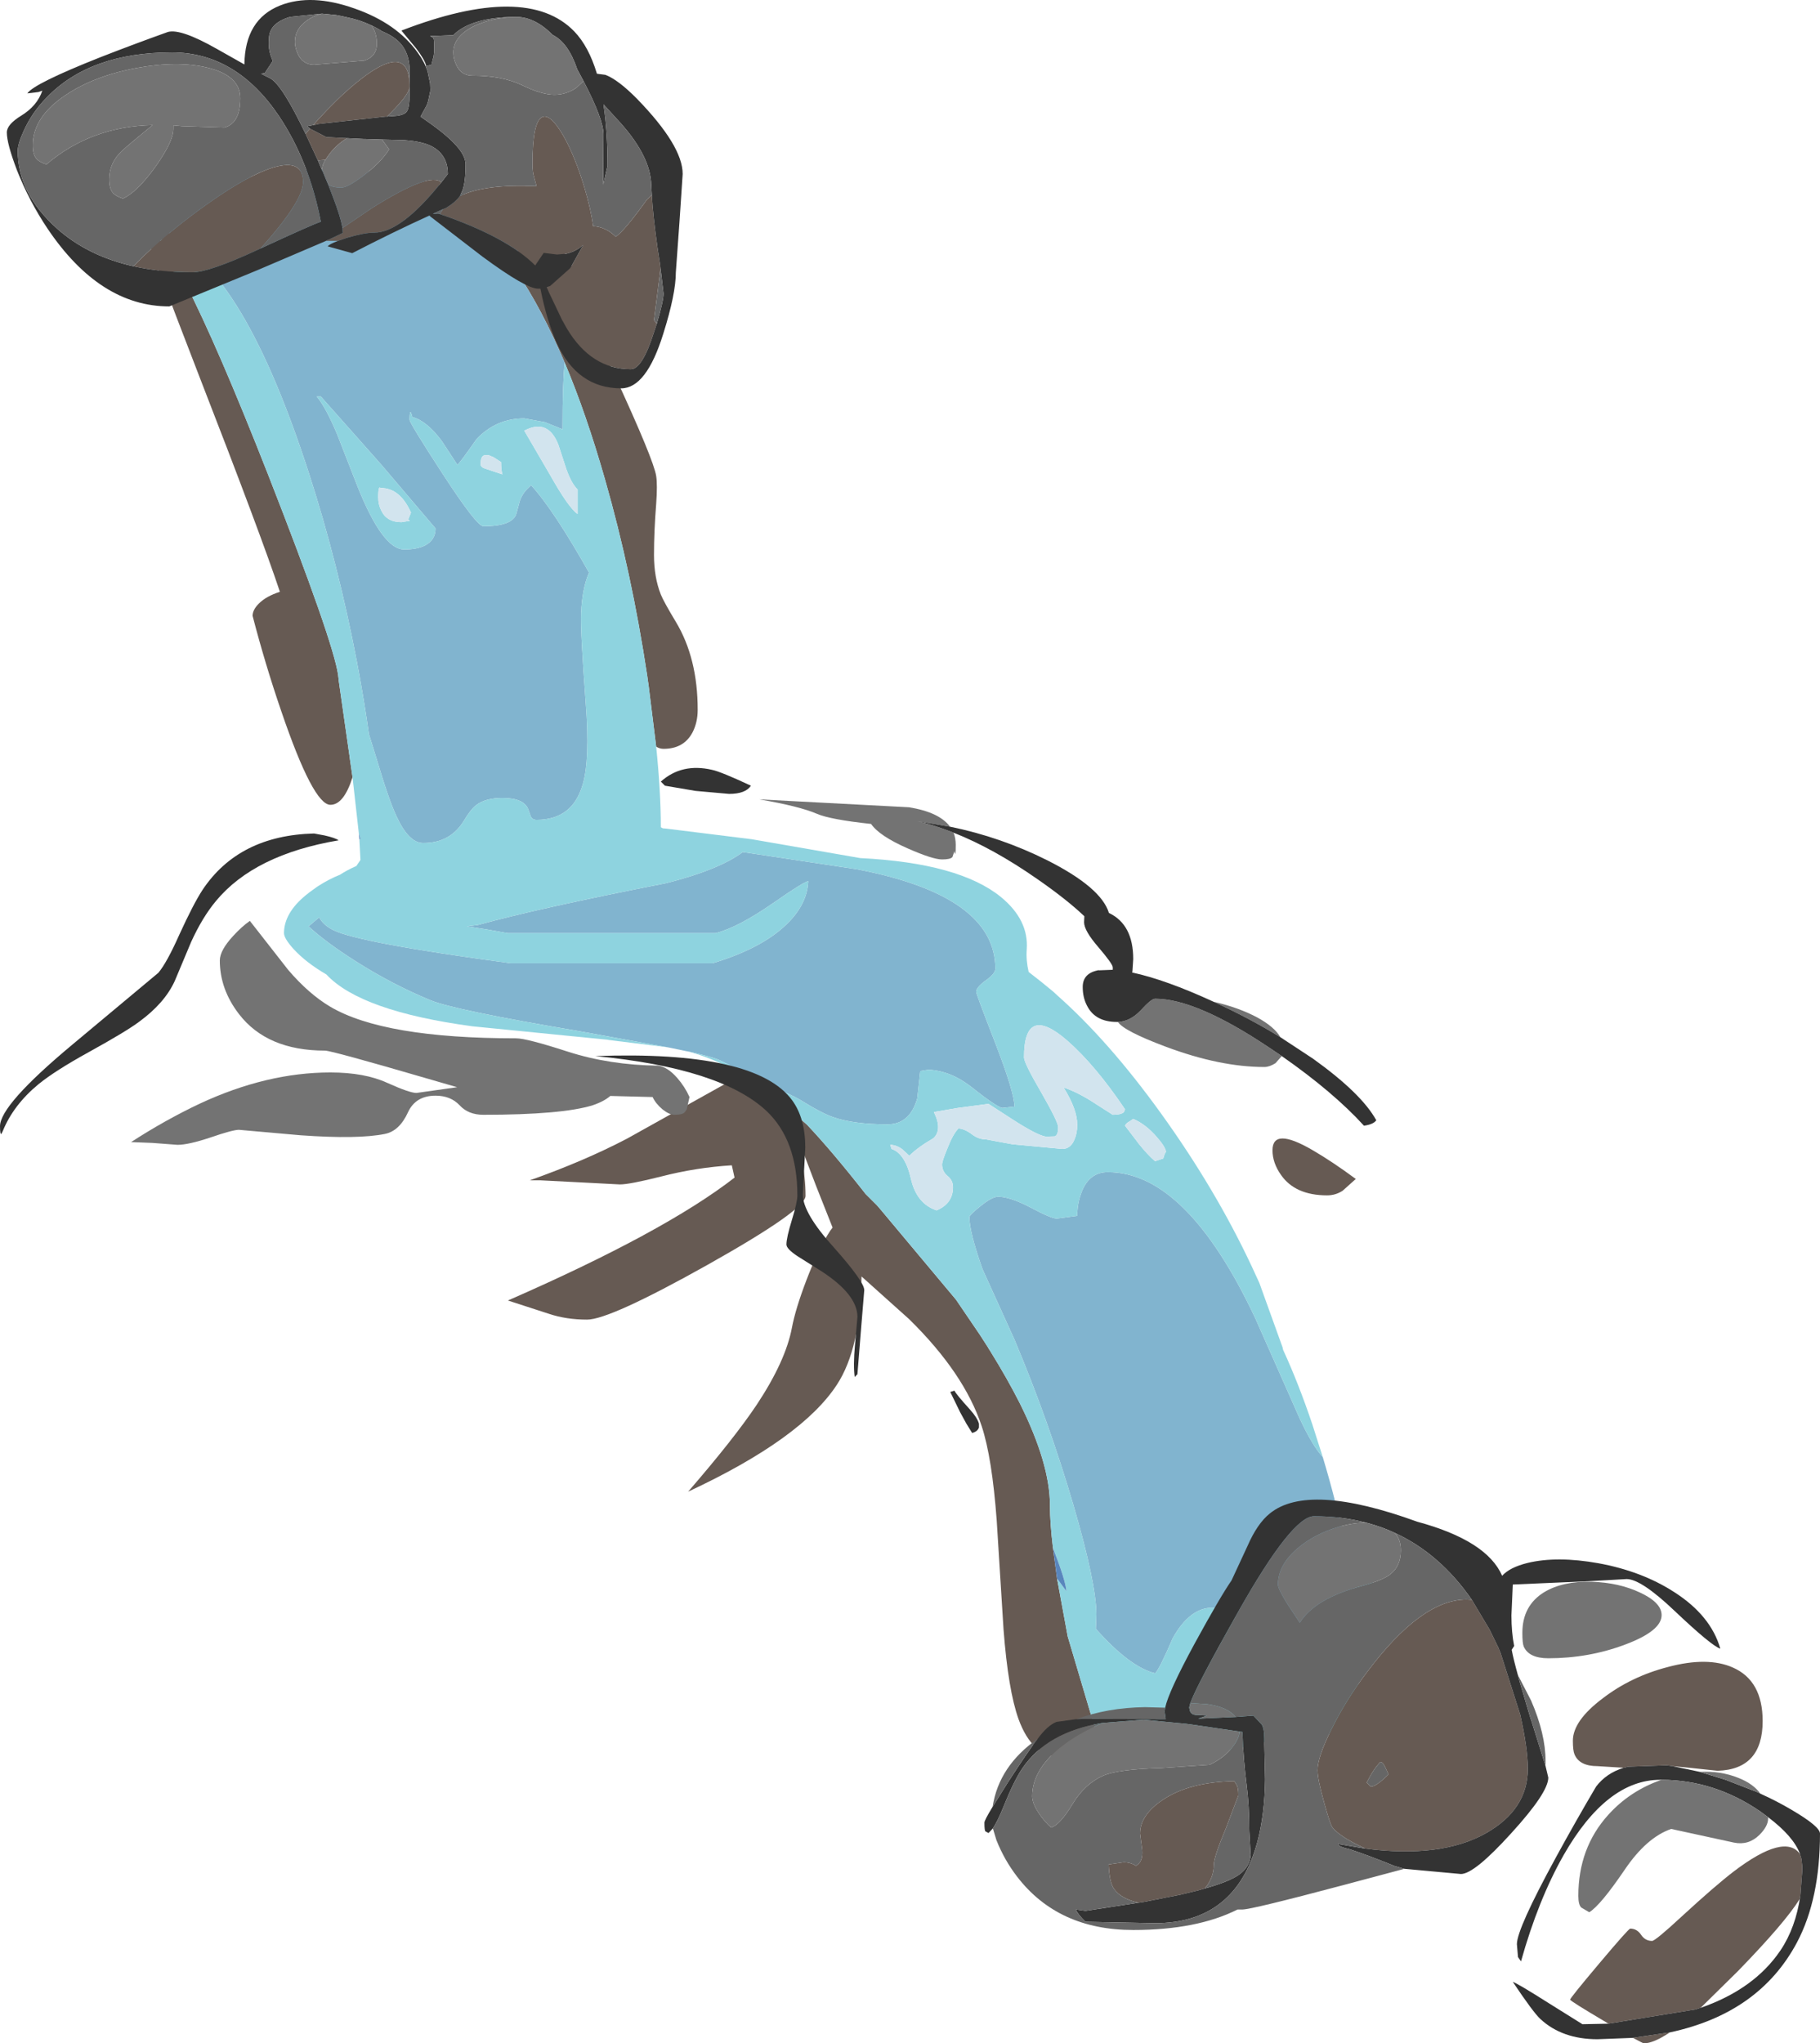 <?xml version="1.0" encoding="UTF-8" standalone="no"?>
<svg xmlns:ffdec="https://www.free-decompiler.com/flash" xmlns:xlink="http://www.w3.org/1999/xlink" ffdec:objectType="frame" height="374.1px" width="333.25px" xmlns="http://www.w3.org/2000/svg">
  <g transform="matrix(1.0, 0.0, 0.0, 1.0, 63.5, 122.85)">
    <use ffdec:characterId="466" height="290.9" transform="matrix(1.0, 0.0, 0.0, 1.0, -36.75, -91.9)" width="225.5" xlink:href="#shape0"/>
    <use ffdec:characterId="467" height="121.75" transform="matrix(1.0, 0.0, 0.0, 1.0, -63.5, 17.75)" width="252.0" xlink:href="#shape1"/>
    <use ffdec:characterId="469" height="374.1" id="am_Foreground" transform="matrix(1.0, 0.0, 0.0, 1.0, -62.25, -122.85)" width="332.0" xlink:href="#sprite0"/>
  </g>
  <defs>
    <g id="shape0" transform="matrix(1.0, 0.0, 0.0, 1.0, 36.75, 91.9)">
      <path d="M30.2 -80.15 L29.95 -80.6 32.0 -84.5 Q38.6 -80.85 42.85 -70.45 46.7 -58.65 49.0 -54.25 56.2 -38.65 56.65 -35.7 56.9 -34.1 56.65 -30.6 56.25 -25.6 56.25 -21.25 56.25 -17.15 57.5 -14.0 58.05 -12.65 60.25 -9.0 64.25 -2.35 64.25 7.1 64.25 9.4 63.3 11.25 61.7 14.25 58.0 14.25 57.3 14.25 56.65 13.85 L55.25 2.55 55.15 1.9 55.0 0.8 Q52.15 -18.05 47.3 -35.0 43.85 -47.1 39.9 -56.45 35.7 -66.35 31.05 -73.2 31.5 -74.15 31.5 -75.35 L31.5 -75.55 31.4 -76.75 31.35 -77.15 30.2 -80.15 M136.9 193.25 L137.25 193.95 Q134.15 198.75 130.5 198.75 125.5 198.75 123.0 191.9 121.1 186.6 120.25 175.45 L119.0 155.5 Q118.15 144.0 116.25 138.25 113.05 128.55 102.95 118.65 L94.25 110.85 Q94.1 124.0 89.75 130.65 83.3 140.55 62.5 150.25 70.9 140.55 75.05 134.35 80.35 126.35 81.5 120.25 82.15 116.8 84.15 111.55 86.35 105.8 88.5 102.5 L88.95 101.9 85.9 94.2 Q82.15 84.55 81.0 80.25 L81.2 80.4 84.25 83.05 Q88.8 87.85 95.0 95.75 L95.45 96.2 95.9 96.65 96.3 97.05 96.7 97.45 97.1 97.85 97.45 98.25 111.55 115.1 115.9 121.5 117.35 123.75 117.55 124.1 117.75 124.4 Q120.95 129.55 123.25 134.1 128.75 145.15 128.75 152.75 128.75 155.95 129.3 160.55 L130.05 166.15 132.0 176.75 136.9 193.25 M79.65 79.05 L81.2 82.35 Q84.0 89.5 84.0 96.1 84.0 98.65 66.0 108.75 48.15 118.75 44.0 118.75 40.2 118.75 37.05 117.7 L29.5 115.25 Q58.2 102.7 71.0 92.75 L70.5 90.5 Q63.95 90.9 57.55 92.55 51.8 94.0 50.0 94.0 L44.25 93.7 35.5 93.25 33.5 93.25 Q43.4 89.75 51.25 85.65 L69.0 75.75 Q71.55 74.35 73.8 74.55 L74.4 74.95 75.4 75.55 75.6 75.7 75.55 75.7 76.45 76.3 79.65 79.05 M1.05 19.45 Q-0.55 24.5 -3.0 24.5 -6.15 24.5 -12.0 7.35 -14.95 -1.25 -17.25 -10.1 -17.25 -11.2 -16.1 -12.35 -14.75 -13.7 -12.25 -14.5 -15.65 -24.75 -27.05 -54.05 -36.75 -79.05 -36.75 -80.5 -36.75 -90.45 -33.8 -91.55 -31.2 -92.55 -27.05 -86.8 -32.05 -83.75 -32.65 -79.2 L-32.7 -78.8 -34.25 -79.0 -32.7 -76.65 Q-32.35 -72.45 -29.55 -71.0 -23.65 -59.5 -14.35 -35.8 -2.55 -5.65 -1.6 0.65 L-1.5 1.5 -1.5 1.6 0.5 15.6 0.6 16.35 1.05 19.45 M179.5 96.0 Q173.65 96.0 171.05 92.25 169.5 90.05 169.5 87.75 169.5 83.45 176.8 87.7 180.5 89.85 184.75 93.0 L182.35 95.15 Q181.05 96.0 179.5 96.0" fill="#665a53" fill-rule="evenodd" stroke="none"/>
      <path d="M178.7 143.9 Q181.25 152.35 182.85 160.25 183.8 160.65 184.6 161.3 L184.5 163.4 184.5 171.3 Q184.2 180.6 179.0 186.25 L169.75 178.25 Q161.75 171.5 158.5 171.5 154.35 171.5 151.25 177.05 148.7 182.95 148.0 183.5 143.35 182.35 137.15 175.35 L137.25 172.75 Q137.25 167.1 133.0 152.55 128.5 137.25 122.25 122.4 L116.4 109.5 Q114.0 102.7 114.0 100.0 114.0 99.6 116.0 98.0 118.15 96.25 119.25 96.25 121.45 96.25 125.25 98.25 129.0 100.25 130.0 100.25 L133.75 99.75 Q133.75 97.45 134.55 95.4 135.95 91.75 139.35 91.75 153.75 91.75 166.35 118.5 L174.5 136.9 Q176.85 141.9 178.7 143.9 M62.65 69.7 L59.05 68.95 58.8 68.9 42.6 65.95 Q19.5 62.05 15.25 60.25 8.25 57.35 1.65 53.15 -3.8 49.7 -7.0 46.75 L-5.05 45.1 Q-4.35 46.5 -2.45 47.45 2.35 49.8 30.0 53.5 L67.0 53.5 Q75.95 50.8 80.5 46.4 84.3 42.75 84.5 38.5 83.95 38.4 78.05 42.5 71.55 47.0 67.5 48.0 L29.5 48.0 25.55 47.3 22.0 46.75 24.0 46.5 Q35.25 43.4 58.45 38.85 68.15 36.4 72.5 33.15 L74.5 33.45 93.4 36.3 Q118.75 41.15 118.75 54.5 118.75 55.4 117.0 56.65 115.25 57.9 115.25 58.75 115.25 59.15 118.75 68.15 122.25 77.2 122.25 79.75 L120.0 80.0 Q118.75 79.65 114.35 76.15 110.6 73.2 106.5 73.0 L105.0 73.25 104.45 78.25 Q103.1 83.0 99.0 83.0 92.9 83.0 89.1 81.7 87.05 81.0 83.65 78.9 80.4 76.85 76.0 75.8 72.35 73.2 68.25 71.25 67.0 70.65 62.3 69.6 L62.65 69.7 M-27.05 -86.8 Q-25.2 -87.95 -22.7 -88.9 -13.65 -92.35 -0.6 -91.8 12.45 -91.3 21.45 -87.15 27.9 -84.2 30.2 -80.15 L31.35 -77.15 31.4 -76.75 31.5 -75.55 31.5 -75.35 Q31.5 -74.15 31.05 -73.2 35.7 -66.35 39.9 -56.45 39.5 -52.9 39.5 -44.25 L36.3 -45.55 32.5 -46.25 Q27.35 -46.25 23.75 -42.45 20.9 -38.35 20.25 -37.75 L17.4 -42.1 Q14.65 -45.8 12.0 -46.5 11.5 -48.5 11.5 -46.0 11.5 -45.4 17.55 -36.1 23.8 -26.5 25.0 -26.5 30.35 -26.5 31.05 -28.8 L31.7 -31.2 Q32.25 -32.75 33.75 -34.0 37.9 -29.5 44.65 -17.5 L44.35 -18.0 Q43.1 -15.15 42.9 -10.6 42.75 -7.45 43.75 5.85 44.55 16.2 43.2 20.75 41.35 27.25 34.75 27.25 34.0 27.25 33.7 26.65 L33.2 25.25 Q32.35 23.25 28.5 23.25 25.4 23.25 23.7 24.55 22.7 25.3 21.45 27.4 18.95 31.5 14.0 31.5 11.35 31.5 9.1 26.6 7.7 23.65 5.4 15.9 L4.05 11.55 Q3.25 5.7 1.85 -1.7 -1.6 -19.7 -6.9 -36.1 -19.0 -73.55 -32.65 -79.2 -32.05 -83.75 -27.05 -86.8 M16.25 -26.1 L6.3 -37.8 -4.75 -50.25 -5.5 -50.25 Q-3.85 -48.3 -1.75 -43.3 L1.9 -33.95 Q6.55 -22.25 10.5 -22.25 12.8 -22.25 14.25 -22.95 16.25 -23.95 16.25 -26.1" fill="#81b4cf" fill-rule="evenodd" stroke="none"/>
      <path d="M56.65 13.85 Q57.5 22.15 57.5 28.6 L57.85 28.8 58.45 28.85 74.15 30.8 94.0 34.25 Q112.15 35.15 119.8 41.4 124.9 45.6 124.5 51.0 124.35 52.95 124.85 55.1 L127.15 56.9 129.35 58.7 130.05 59.35 Q139.5 67.7 149.05 80.95 159.0 94.75 165.65 108.9 L167.1 112.05 171.35 123.85 171.4 124.1 171.45 124.3 Q174.3 130.5 176.8 137.95 L178.7 143.9 Q176.85 141.9 174.5 136.9 L166.35 118.5 Q153.75 91.75 139.35 91.75 135.95 91.75 134.55 95.4 133.75 97.45 133.75 99.75 L130.0 100.25 Q129.0 100.25 125.25 98.25 121.45 96.25 119.25 96.25 118.15 96.25 116.0 98.0 114.0 99.6 114.0 100.0 114.0 102.7 116.4 109.5 L122.25 122.4 Q128.5 137.25 133.0 152.55 137.25 167.1 137.25 172.75 L137.15 175.35 Q143.35 182.35 148.0 183.5 148.7 182.95 151.25 177.05 154.35 171.5 158.5 171.5 161.75 171.5 169.75 178.25 L179.0 186.25 Q184.2 180.6 184.5 171.3 L184.5 163.4 184.6 161.3 Q186.4 162.8 187.5 165.65 188.65 168.65 188.75 171.85 188.75 179.35 185.25 184.8 L185.0 190.8 Q184.2 196.0 181.0 196.0 179.95 196.0 178.75 191.35 167.35 199.0 143.0 199.0 139.65 199.0 136.9 193.25 L132.0 176.75 130.05 166.15 131.75 168.45 Q131.65 166.6 129.3 160.55 128.75 155.95 128.75 152.75 128.75 145.15 123.25 134.1 120.95 129.55 117.75 124.4 L117.55 124.1 117.35 123.75 115.9 121.5 111.55 115.1 97.45 98.25 97.1 97.85 96.7 97.45 96.3 97.05 95.9 96.65 95.45 96.2 95.0 95.75 Q88.8 87.85 84.25 83.05 L81.2 80.4 79.65 79.05 76.45 76.3 75.55 75.7 75.6 75.7 75.4 75.55 74.4 74.95 73.8 74.55 Q69.4 71.95 64.5 70.25 L62.65 69.7 62.3 69.6 Q67.0 70.65 68.25 71.25 72.35 73.2 76.0 75.8 80.4 76.85 83.65 78.9 87.05 81.0 89.1 81.7 92.9 83.0 99.0 83.0 103.1 83.0 104.45 78.25 L105.0 73.25 106.5 73.0 Q110.6 73.2 114.35 76.15 118.75 79.65 120.0 80.0 L122.25 79.75 Q122.25 77.2 118.75 68.15 115.25 59.15 115.25 58.75 115.25 57.9 117.0 56.65 118.75 55.4 118.75 54.5 118.75 41.15 93.4 36.3 L74.5 33.45 72.5 33.15 Q68.15 36.4 58.45 38.85 35.25 43.4 24.0 46.5 L22.0 46.75 25.55 47.3 29.5 48.0 67.5 48.0 Q71.55 47.0 78.05 42.5 83.95 38.4 84.5 38.5 84.3 42.75 80.5 46.4 75.95 50.8 67.0 53.5 L30.0 53.5 Q2.35 49.8 -2.45 47.45 -4.35 46.5 -5.05 45.1 L-7.0 46.75 Q-3.8 49.7 1.65 53.15 8.25 57.35 15.25 60.25 19.5 62.05 42.6 65.95 L58.8 68.9 48.35 67.6 47.95 67.55 47.7 67.5 46.65 67.4 23.0 65.05 Q2.6 62.3 -3.7 55.6 L-3.75 55.55 Q-7.45 53.4 -9.75 50.9 -11.5 48.95 -11.5 48.0 -11.5 44.3 -7.45 41.0 L-6.75 40.45 -5.5 39.55 -5.2 39.35 Q-3.25 38.1 -1.25 37.3 0.05 36.45 1.75 35.7 L2.5 34.6 2.3 30.8 2.5 30.75 2.2 29.7 1.05 19.45 0.6 16.35 0.5 15.6 -1.5 1.6 -1.5 1.5 -1.6 0.65 Q-2.55 -5.65 -14.35 -35.8 -23.65 -59.5 -29.55 -71.0 -32.35 -72.45 -32.7 -76.65 L-34.25 -79.0 -32.7 -78.8 -32.65 -79.2 Q-19.0 -73.55 -6.9 -36.1 -1.6 -19.7 1.85 -1.7 3.25 5.7 4.05 11.55 L5.4 15.9 Q7.7 23.65 9.1 26.6 11.35 31.5 14.0 31.5 18.95 31.5 21.45 27.4 22.7 25.3 23.7 24.55 25.4 23.25 28.5 23.25 32.35 23.25 33.2 25.25 L33.7 26.65 Q34.0 27.25 34.75 27.25 41.35 27.25 43.2 20.75 44.55 16.2 43.75 5.85 42.75 -7.45 42.9 -10.6 43.1 -15.15 44.35 -18.0 L44.65 -17.5 Q37.9 -29.5 33.75 -34.0 32.25 -32.75 31.7 -31.2 L31.05 -28.8 Q30.35 -26.5 25.0 -26.5 23.8 -26.5 17.55 -36.1 11.5 -45.4 11.5 -46.0 11.5 -48.5 12.0 -46.5 14.65 -45.8 17.4 -42.1 L20.25 -37.75 Q20.9 -38.35 23.75 -42.45 27.35 -46.25 32.5 -46.25 L36.3 -45.55 39.5 -44.25 Q39.5 -52.9 39.9 -56.45 43.85 -47.1 47.3 -35.0 52.15 -18.05 55.0 0.8 L55.15 1.9 55.25 2.55 56.65 13.85 M38.75 -41.4 Q36.85 -46.3 32.5 -44.0 L37.25 -35.85 Q40.6 -29.9 42.25 -28.75 L42.25 -33.25 Q41.15 -34.3 40.2 -36.95 L38.75 -41.4 M6.3 -29.4 Q7.3 -27.25 10.0 -27.25 L11.55 -27.5 11.25 -27.75 11.75 -29.0 Q9.75 -33.5 6.25 -33.5 L6.0 -33.6 Q5.75 -33.4 5.75 -31.85 5.75 -30.5 6.3 -29.4 M26.85 -39.15 L26.0 -39.5 25.25 -39.5 Q24.5 -39.4 24.5 -37.85 24.5 -37.35 25.2 -37.1 L28.5 -36.0 Q28.25 -36.75 28.25 -38.25 L26.85 -39.15 M16.25 -26.1 Q16.25 -23.95 14.25 -22.95 12.8 -22.25 10.5 -22.25 6.55 -22.25 1.9 -33.95 L-1.75 -43.3 Q-3.85 -48.3 -5.5 -50.25 L-4.75 -50.25 6.3 -37.8 16.25 -26.1 M167.5 182.5 L163.55 180.0 Q161.65 178.75 159.5 178.75 159.85 180.8 158.25 184.0 157.05 186.45 155.5 188.25 L157.0 188.5 160.5 183.5 161.75 184.7 Q162.9 185.5 164.5 185.5 165.5 185.5 166.1 184.75 L167.5 182.5 M148.25 85.25 Q146.3 83.0 144.0 82.0 L143.35 82.45 Q142.65 82.8 142.5 83.25 L145.05 86.6 Q146.65 88.6 148.0 89.75 L149.5 89.25 149.75 88.45 150.0 88.0 Q149.85 87.05 148.25 85.25 M99.5 86.75 L99.75 87.5 Q102.25 88.35 103.3 93.0 104.35 97.55 108.0 98.75 111.0 97.5 111.0 94.5 111.0 93.25 110.0 92.45 109.0 91.6 109.0 90.35 109.0 89.75 109.95 87.45 111.0 84.75 112.0 83.75 113.2 83.85 114.5 84.85 115.7 85.75 117.0 85.75 L121.9 86.65 131.0 87.5 Q132.55 87.5 133.25 85.75 133.75 84.6 133.75 83.1 133.75 80.25 131.25 76.25 133.95 77.15 137.2 79.3 L140.25 81.25 Q141.8 81.25 142.3 80.75 L142.5 80.25 Q137.05 72.15 131.9 67.65 124.0 60.8 124.0 70.75 124.0 71.75 127.15 77.15 130.25 82.55 130.25 83.5 130.25 85.05 129.6 85.2 L128.0 85.25 Q126.4 85.0 121.9 82.1 L117.5 79.25 111.85 80.0 107.5 80.75 Q109.1 84.0 107.4 85.55 104.55 87.2 103.0 88.75 L101.7 87.55 Q100.6 86.75 99.5 86.75" fill="#8ed3df" fill-rule="evenodd" stroke="none"/>
      <path d="M38.75 -41.4 L40.2 -36.95 Q41.15 -34.3 42.25 -33.25 L42.25 -28.75 Q40.6 -29.9 37.25 -35.85 L32.5 -44.0 Q36.85 -46.3 38.75 -41.4 M26.85 -39.15 L28.25 -38.25 Q28.25 -36.75 28.5 -36.0 L25.2 -37.1 Q24.5 -37.35 24.5 -37.85 24.5 -39.4 25.25 -39.5 L26.0 -39.5 26.85 -39.15 M6.3 -29.4 Q5.75 -30.5 5.75 -31.85 5.75 -33.4 6.0 -33.6 L6.25 -33.5 Q9.75 -33.5 11.75 -29.0 L11.25 -27.75 11.55 -27.5 10.0 -27.25 Q7.3 -27.25 6.3 -29.4 M167.5 182.5 L166.1 184.75 Q165.5 185.5 164.5 185.5 162.9 185.5 161.75 184.7 L160.5 183.5 157.0 188.5 155.5 188.25 Q157.05 186.45 158.25 184.0 159.85 180.8 159.5 178.75 161.65 178.75 163.55 180.0 L167.5 182.5 M99.5 86.75 Q100.6 86.75 101.7 87.55 L103.0 88.75 Q104.55 87.2 107.4 85.55 109.1 84.0 107.5 80.75 L111.85 80.0 117.5 79.25 121.9 82.1 Q126.4 85.0 128.0 85.25 L129.6 85.2 Q130.25 85.05 130.25 83.5 130.25 82.55 127.15 77.15 124.0 71.75 124.0 70.75 124.0 60.8 131.9 67.65 137.05 72.15 142.5 80.25 L142.3 80.75 Q141.8 81.25 140.25 81.25 L137.2 79.3 Q133.95 77.15 131.25 76.25 133.75 80.25 133.75 83.1 133.75 84.6 133.25 85.75 132.55 87.5 131.0 87.5 L121.9 86.65 117.0 85.75 Q115.7 85.75 114.5 84.85 113.2 83.85 112.0 83.75 111.0 84.75 109.95 87.45 109.0 89.75 109.0 90.35 109.0 91.6 110.0 92.45 111.0 93.25 111.0 94.5 111.0 97.5 108.0 98.75 104.35 97.55 103.3 93.0 102.25 88.35 99.75 87.5 L99.5 86.75 M148.25 85.25 Q149.85 87.05 150.0 88.0 L149.75 88.45 149.5 89.25 148.0 89.75 Q146.65 88.6 145.05 86.6 L142.5 83.25 Q142.65 82.8 143.35 82.45 L144.0 82.0 Q146.3 83.0 148.25 85.25" fill="#d2e4ee" fill-rule="evenodd" stroke="none"/>
      <path d="M2.3 30.8 L2.2 29.7 2.5 30.75 2.3 30.8 M130.05 166.15 L129.3 160.55 Q131.65 166.6 131.75 168.45 L130.05 166.15" fill="#5986bd" fill-rule="evenodd" stroke="none"/>
    </g>
    <g id="shape1" transform="matrix(1.0, 0.0, 0.0, 1.0, 63.5, -17.75)">
      <path d="M158.7 60.55 Q163.3 61.6 166.75 63.45 169.85 65.15 170.95 67.05 165.25 63.55 158.8 60.6 L158.7 60.55 M171.2 70.5 L170.05 71.8 Q168.95 72.5 168.0 72.5 159.9 72.5 150.0 68.8 142.25 65.9 141.2 64.25 143.45 64.15 145.35 62.15 147.3 60.0 148.0 60.0 155.55 60.0 168.9 68.95 L171.2 70.5 M111.1 29.6 Q111.5 30.6 111.5 31.85 111.5 34.35 111.25 33.0 L110.9 34.05 Q110.55 34.5 109.0 34.5 107.3 34.5 102.75 32.5 97.5 30.2 96.0 28.0 88.55 27.2 86.1 26.15 82.85 24.75 75.5 23.5 L102.95 24.95 Q108.5 25.85 110.45 28.5 L104.5 27.5 Q107.7 28.25 111.1 29.6 M20.65 79.5 Q19.0 77.75 16.25 77.75 12.6 77.75 11.2 80.8 9.65 84.2 7.0 84.75 2.1 85.75 -8.45 85.0 L-19.75 84.0 Q-20.9 84.0 -24.95 85.4 -29.0 86.75 -31.0 86.75 L-35.6 86.4 -39.5 86.25 Q-33.25 82.2 -26.9 79.2 -14.65 73.5 -3.0 73.5 3.25 73.5 7.4 75.4 11.5 77.25 12.75 77.25 L20.2 76.2 14.85 74.65 Q-2.8 69.5 -4.0 69.5 -14.6 69.5 -19.75 62.8 -23.25 58.25 -23.25 53.0 -23.25 51.15 -20.8 48.5 -19.25 46.8 -17.75 45.75 L-10.75 54.7 Q-7.0 59.1 -3.05 61.45 6.75 67.25 31.0 67.25 32.95 67.25 40.5 69.7 48.15 72.15 57.0 72.25 58.75 72.5 60.5 74.5 61.9 76.1 62.75 78.0 L62.25 80.25 61.9 80.75 Q61.5 81.25 60.0 81.25 59.05 81.25 57.8 80.25 56.55 79.2 56.0 78.0 L48.25 77.8 Q47.1 78.8 45.05 79.5 39.4 81.25 25.0 81.25 22.25 81.25 20.65 79.5" fill="#737373" fill-rule="evenodd" stroke="none"/>
      <path d="M170.95 67.05 L176.95 71.0 Q185.8 77.35 188.5 82.25 188.0 83.0 186.25 83.25 180.65 77.1 171.2 70.5 L168.9 68.95 Q155.55 60.0 148.0 60.0 147.3 60.0 145.35 62.15 143.45 64.15 141.2 64.25 L141.0 64.25 Q137.05 64.25 135.55 61.3 134.75 59.8 134.75 57.85 134.75 55.35 137.55 54.8 L137.5 54.75 137.7 54.8 140.25 54.7 140.25 54.25 Q140.25 53.65 137.65 50.6 135.0 47.55 135.0 46.0 L135.05 44.9 Q131.85 41.85 126.45 38.1 118.35 32.45 111.1 29.6 107.7 28.25 104.5 27.5 L110.45 28.5 Q119.75 30.4 128.25 34.65 138.15 39.65 139.55 44.3 144.0 46.4 144.0 52.75 L143.85 55.0 143.8 55.2 Q149.9 56.5 158.7 60.55 L158.8 60.6 Q165.25 63.55 170.95 67.05 M83.5 95.85 Q83.5 99.25 89.15 105.5 94.75 111.8 94.75 113.35 L94.2 120.0 93.5 128.75 93.0 129.25 Q92.7 127.2 93.05 123.4 L93.5 118.25 Q93.5 114.2 87.0 109.95 L82.55 107.15 Q80.5 105.8 80.5 105.0 80.5 103.75 81.5 100.5 82.5 97.25 82.5 96.0 82.5 85.9 76.85 80.55 68.45 72.7 45.5 70.5 74.85 69.45 81.55 78.6 83.95 81.9 83.95 87.25 L83.5 95.85 M63.85 21.95 L58.25 21.0 57.5 20.25 Q61.35 16.8 66.9 18.1 68.55 18.45 74.0 21.0 73.0 22.5 70.0 22.5 L63.85 21.95 M114.05 135.15 Q115.45 136.7 115.75 137.8 L115.75 138.5 Q115.5 139.25 114.5 139.5 L113.45 137.8 112.3 135.7 110.5 132.0 111.25 131.75 Q111.6 132.45 114.05 135.15 M-1.5 31.0 Q-16.9 33.6 -23.95 42.1 -26.45 45.1 -28.5 49.6 L-31.5 56.75 Q-33.35 60.8 -38.0 64.2 -40.4 66.0 -47.2 69.75 -53.45 73.2 -56.45 75.65 -61.05 79.45 -63.0 84.25 L-63.25 84.75 Q-63.5 84.9 -63.5 83.35 -63.5 79.45 -50.25 68.4 L-34.5 55.25 Q-32.95 53.4 -30.7 48.35 -28.1 42.65 -26.4 40.05 -19.75 30.1 -6.0 29.75 L-4.1 30.1 Q-2.1 30.55 -1.5 31.0" fill="#333333" fill-rule="evenodd" stroke="none"/>
    </g>
    <g id="sprite0" transform="matrix(1.0, 0.0, 0.0, 1.0, 0.0, 0.0)">
      <use ffdec:characterId="468" height="374.1" transform="matrix(1.0, 0.0, 0.0, 1.0, 0.0, 0.0)" width="332.0" xlink:href="#shape2"/>
    </g>
    <g id="shape2" transform="matrix(1.0, 0.0, 0.0, 1.0, 0.0, 0.0)">
      <path d="M304.5 372.1 Q301.5 374.1 299.75 374.1 299.6 374.1 297.75 373.1 L304.5 372.1 M293.25 370.5 L292.85 370.25 Q286.25 366.35 286.25 366.1 286.25 365.8 291.6 359.45 296.95 353.1 297.25 353.1 298.5 353.1 299.25 354.25 300.0 355.35 301.25 355.35 301.85 355.35 306.65 350.9 312.85 345.2 316.25 342.6 325.55 335.55 328.35 339.45 L328.35 339.5 328.6 340.35 328.75 341.7 328.75 342.5 328.4 347.05 328.3 347.65 Q325.65 351.95 317.0 360.85 L310.15 367.6 310.1 367.6 309.2 367.9 293.25 370.5 M296.05 323.65 L291.25 323.35 Q287.95 323.35 287.05 321.2 286.75 320.5 286.75 318.7 286.75 315.05 292.2 310.95 297.4 306.95 304.15 305.2 311.45 303.25 316.05 305.3 321.5 307.7 321.5 315.1 321.5 323.95 313.25 324.2 L307.6 323.6 305.0 323.35 303.95 323.2 296.9 323.45 296.1 323.65 296.05 323.65 M118.1 35.7 Q118.3 39.35 119.15 45.4 L119.6 48.3 119.7 49.15 118.5 58.6 119.0 59.3 118.5 60.8 Q116.35 67.6 114.25 67.6 107.0 67.6 102.55 60.15 L102.35 59.8 101.8 58.8 101.7 58.65 99.25 53.5 98.9 52.7 98.95 52.6 Q99.2 52.5 99.5 52.35 L103.1 49.15 103.4 48.7 105.55 44.85 Q104.2 46.05 102.45 46.45 L100.75 46.6 98.3 46.3 96.75 48.6 Q91.55 43.4 79.3 39.2 L79.85 38.3 80.35 38.1 80.6 37.95 Q82.15 37.0 82.95 35.9 87.55 33.65 97.0 34.1 L96.55 32.45 Q96.25 31.5 96.25 30.0 96.25 22.35 98.0 21.45 99.5 20.7 101.9 24.85 104.05 28.65 105.75 34.3 106.95 38.3 107.35 41.4 109.7 41.55 111.5 43.35 113.15 42.2 117.2 36.55 L118.1 35.7 M58.45 44.1 L58.4 44.1 Q58.75 43.9 59.1 43.8 L61.5 42.65 61.5 42.6 61.45 41.75 66.85 38.1 Q77.6 31.35 79.55 33.4 72.2 42.6 67.25 42.6 65.45 42.6 62.25 43.55 L60.95 44.0 60.65 44.1 59.25 44.1 58.45 44.1 M56.95 29.35 L56.25 27.85 54.7 24.5 55.5 23.55 56.75 24.2 58.5 25.1 62.3 25.3 Q60.5 26.35 59.1 28.15 L58.7 28.7 58.35 29.25 57.25 29.35 56.95 29.35 M73.75 15.5 L73.75 15.9 Q73.7 17.35 69.6 21.35 L69.3 21.35 57.0 22.7 56.85 22.75 56.4 22.85 56.1 22.9 56.9 22.0 Q60.45 18.1 63.75 15.35 73.55 7.25 73.75 15.5 M46.45 45.5 L45.8 45.8 Q37.05 49.85 34.0 49.85 28.15 49.85 23.2 48.75 L25.15 46.8 Q30.45 41.75 37.0 37.15 44.3 32.0 48.85 30.65 54.25 29.05 54.25 33.35 54.25 36.85 46.45 45.5 M208.25 348.2 L207.2 348.35 Q204.05 347.65 202.75 345.85 201.9 344.7 201.75 341.35 L204.5 340.95 Q205.75 340.95 206.75 341.6 208.05 340.9 207.9 338.75 L207.5 335.7 Q207.5 332.35 211.55 329.6 216.45 326.25 224.75 326.1 L225.15 326.75 Q225.5 327.25 225.5 328.7 L223.25 334.65 Q221.0 340.0 221.0 341.45 221.0 343.8 219.35 345.75 L218.15 346.1 214.85 346.9 208.25 348.2 M248.75 338.45 Q244.1 336.3 242.75 334.6 242.3 334.05 241.2 330.0 240.0 325.7 240.0 324.1 240.0 321.7 242.55 316.6 245.15 311.3 249.05 306.15 259.0 292.85 267.25 292.85 L268.25 292.9 271.5 298.35 273.2 301.85 273.2 301.9 273.5 302.6 277.1 313.9 Q278.5 320.1 278.5 323.85 278.5 331.3 270.8 335.65 262.6 340.25 248.75 338.45 M249.75 327.1 Q250.75 327.1 253.0 324.85 L252.35 323.45 Q251.95 322.6 251.5 322.6 250.25 323.85 249.0 326.35 L249.75 327.1" fill="#665a53" fill-rule="evenodd" stroke="none"/>
      <path d="M321.1 328.4 Q324.1 329.75 326.8 331.35 332.0 334.4 332.0 335.7 332.0 347.65 327.8 355.6 320.9 368.6 304.5 372.1 L297.75 373.1 291.25 373.35 Q284.8 373.35 280.8 369.65 279.5 368.45 275.75 362.85 276.5 363.05 282.5 366.85 L288.5 370.6 293.25 370.5 309.2 367.9 310.1 367.6 310.15 367.6 Q319.95 364.2 324.75 357.1 327.55 352.95 328.4 347.05 L328.75 342.5 328.75 341.7 328.6 340.35 328.35 339.5 328.35 339.45 Q327.15 336.2 322.5 332.7 L321.0 331.6 Q312.65 325.9 303.0 325.85 L302.75 325.85 Q292.95 325.85 285.05 339.65 280.4 347.85 277.25 359.1 L276.7 358.3 276.5 355.95 Q276.5 353.15 283.65 340.05 287.25 333.45 291.0 327.1 292.85 324.65 296.05 323.65 L296.1 323.65 296.9 323.45 303.95 323.2 305.0 323.35 310.0 324.4 314.7 325.85 320.75 328.2 321.1 328.4 M76.75 11.95 Q76.5 10.9 74.9 8.8 L72.25 5.6 Q95.2 -3.25 103.9 5.75 106.55 8.5 108.05 13.5 L109.6 13.7 Q111.95 14.6 115.4 18.1 123.75 26.7 123.75 31.85 L123.15 40.85 122.5 49.85 Q122.5 53.8 120.2 61.1 117.1 71.1 112.5 71.1 104.45 71.1 100.65 62.7 98.85 58.65 97.7 52.85 L97.25 52.85 Q95.05 52.85 87.05 46.95 L77.5 39.6 77.4 39.45 Q70.7 42.5 63.25 46.35 L58.75 45.1 Q59.05 44.7 60.65 44.1 L60.95 44.0 62.25 43.55 Q65.45 42.6 67.25 42.6 72.2 42.6 79.55 33.4 L80.75 31.85 Q80.75 28.05 77.3 26.55 75.55 25.85 72.75 25.65 L70.75 25.6 68.7 25.55 65.6 25.45 65.35 25.45 62.35 25.3 62.3 25.3 58.5 25.1 56.75 24.2 55.5 23.55 55.0 23.1 56.1 22.9 56.4 22.85 56.85 22.75 57.0 22.7 69.3 21.35 69.6 21.35 70.85 21.25 Q72.75 21.15 73.25 20.4 73.75 19.7 73.75 17.1 L73.75 15.9 73.75 15.5 73.75 12.35 Q73.55 9.7 72.2 8.1 71.05 6.7 68.75 5.75 L68.65 5.7 Q67.75 5.1 66.75 4.65 64.7 3.65 62.2 3.15 L61.3 2.95 60.25 2.75 57.7 2.5 51.85 3.1 Q48.0 4.25 48.0 7.1 47.8 9.05 48.55 10.8 L48.7 11.15 47.25 13.35 46.55 13.5 48.25 14.35 Q50.45 15.6 54.7 24.5 L56.25 27.85 56.95 29.35 57.75 31.25 57.85 31.4 58.4 32.75 58.85 33.8 59.6 35.75 Q61.15 39.75 61.45 41.75 L61.5 42.6 61.5 42.65 59.1 43.8 Q58.75 43.9 58.4 44.1 L58.45 44.1 45.8 49.5 29.75 56.1 Q17.05 56.1 7.45 41.85 4.1 36.85 1.85 31.15 0.0 26.3 0.0 24.25 0.0 22.8 2.6 21.2 5.55 19.4 6.5 16.6 L5.8 16.85 3.75 17.1 Q4.95 15.3 17.2 10.45 23.35 8.05 29.5 5.85 31.85 5.2 38.45 8.95 L43.5 11.8 Q43.6 3.55 50.05 1.0 55.75 -1.25 63.65 1.55 71.4 4.25 75.25 9.65 76.5 11.35 77.05 13.1 L77.5 15.25 77.55 16.6 77.15 18.5 76.9 19.25 75.75 21.35 77.1 22.3 Q81.05 25.05 82.75 27.2 84.0 28.8 84.0 30.1 84.0 33.55 83.35 35.05 L82.95 35.9 Q82.15 37.0 80.6 37.95 L80.35 38.1 79.85 38.3 78.0 39.15 79.0 39.1 79.3 39.2 Q91.55 43.4 96.75 48.6 L98.3 46.3 100.75 46.6 102.45 46.45 Q104.2 46.05 105.55 44.85 L103.4 48.7 103.1 49.15 99.5 52.35 98.85 52.6 98.9 52.7 99.25 53.5 101.7 58.65 101.8 58.8 102.35 59.8 102.55 60.15 Q107.0 67.6 114.25 67.6 116.35 67.6 118.5 60.8 L119.0 59.3 Q120.25 55.05 120.25 53.75 L119.6 48.3 119.15 45.4 Q118.3 39.35 118.1 35.7 L118.0 33.85 Q117.85 28.65 112.4 22.55 L109.25 19.1 Q110.0 24.0 110.0 30.35 L109.2 33.8 109.25 24.6 Q109.25 21.85 105.6 14.85 L104.8 13.35 104.45 12.7 Q102.8 7.8 99.95 6.4 96.75 3.15 93.35 3.1 L93.25 3.1 Q87.0 3.1 83.5 5.1 82.45 5.7 81.75 6.45 L77.5 6.6 78.05 6.9 Q78.25 7.0 78.25 8.5 L78.25 9.5 78.1 10.6 78.05 10.65 78.0 10.85 77.75 11.85 76.75 12.1 76.75 11.95 M23.2 48.75 Q28.15 49.85 34.0 49.85 37.05 49.85 45.8 45.8 L46.45 45.5 Q56.15 41.0 57.5 40.6 55.35 29.5 49.8 21.2 41.95 9.6 30.25 9.6 15.25 9.6 7.3 17.85 4.6 20.6 3.1 23.95 2.0 26.35 2.0 27.6 2.0 35.45 9.25 41.9 14.9 46.9 23.2 48.75 M249.0 278.8 Q244.5 277.6 239.35 277.6 235.35 277.6 225.55 294.95 217.85 308.6 216.7 311.8 L216.5 312.6 216.6 313.15 Q216.85 314.05 218.05 314.0 L219.75 314.1 218.15 314.65 218.3 314.65 221.7 314.5 225.0 314.35 228.25 314.1 229.8 315.75 Q230.25 316.6 230.25 318.35 L230.25 319.4 230.4 325.8 Q230.3 332.25 229.0 337.15 225.0 352.1 210.25 352.1 L197.5 351.85 Q196.0 350.35 195.75 349.6 L197.5 349.85 208.25 348.2 214.85 346.9 218.15 346.1 219.35 345.75 Q223.85 344.5 225.65 343.2 227.6 341.8 227.75 339.6 L227.5 335.2 Q227.5 330.6 227.0 326.7 226.4 322.0 226.25 317.1 L225.25 316.95 217.05 315.75 215.95 315.6 208.1 314.85 200.6 315.45 Q190.5 317.1 185.95 323.75 184.45 325.95 182.55 330.65 181.45 333.4 180.55 334.75 L179.75 335.6 179.2 335.3 Q179.0 335.2 179.0 333.7 179.0 333.25 180.5 330.8 L183.25 326.4 Q187.2 320.3 188.75 318.35 190.55 315.9 192.2 315.25 L195.8 314.75 195.85 314.75 197.6 314.7 212.2 314.75 212.0 313.35 212.1 312.65 Q212.7 309.75 217.5 300.9 222.2 292.3 224.25 289.35 L227.15 283.1 Q228.95 278.95 231.25 277.1 238.3 271.35 258.25 278.6 271.0 282.05 273.8 288.5 275.2 286.95 278.45 286.15 283.85 284.85 291.4 286.2 299.35 287.65 305.25 291.45 312.0 295.75 313.75 301.85 312.1 301.3 305.4 294.95 299.25 289.1 296.6 289.1 L289.55 289.5 275.75 290.1 275.5 295.75 Q275.5 298.85 276.0 301.35 L275.55 302.05 Q275.85 303.7 276.7 306.75 L276.8 307.1 276.8 307.2 278.95 314.45 279.25 315.35 281.75 323.35 282.25 325.45 Q282.25 328.2 275.45 335.65 268.7 343.1 266.25 343.1 L255.9 342.15 255.7 342.1 254.35 341.7 254.15 341.65 Q249.2 339.65 246.0 338.6 243.75 338.1 243.75 337.6 L248.75 338.45 Q262.6 340.25 270.8 335.65 278.5 331.3 278.5 323.85 278.5 320.1 277.1 313.9 L273.5 302.6 273.2 301.9 273.2 301.85 271.5 298.35 268.25 292.9 Q262.4 284.45 254.15 280.65 251.7 279.5 249.0 278.8" fill="#333333" fill-rule="evenodd" stroke="none"/>
      <path d="M76.75 11.95 L76.75 12.1 77.75 11.85 78.0 10.85 78.05 10.65 78.1 10.6 78.25 9.5 78.25 8.5 Q78.25 7.0 78.05 6.9 L77.5 6.6 81.75 6.45 Q82.45 5.7 83.5 5.1 87.0 3.1 93.25 3.1 88.9 3.2 85.6 4.75 81.75 6.65 81.75 9.6 81.75 10.75 82.3 11.9 83.2 13.85 85.25 13.85 90.7 13.85 94.35 15.6 97.95 17.35 100.25 17.35 102.4 17.35 104.25 16.1 L105.6 14.85 Q109.25 21.85 109.25 24.6 L109.2 33.8 110.0 30.35 Q110.0 24.0 109.25 19.1 L112.4 22.55 Q117.85 28.65 118.0 33.85 L118.1 35.7 117.2 36.55 Q113.15 42.2 111.5 43.35 109.7 41.55 107.35 41.4 106.95 38.3 105.75 34.3 104.05 28.65 101.9 24.85 99.5 20.7 98.0 21.45 96.25 22.35 96.25 30.0 96.25 31.5 96.55 32.45 L97.0 34.1 Q87.55 33.65 82.95 35.9 L83.35 35.05 Q84.0 33.55 84.0 30.1 84.0 28.8 82.75 27.2 81.05 25.05 77.1 22.3 L75.75 21.35 76.9 19.25 77.15 18.5 77.55 16.6 77.5 15.25 77.05 13.1 76.7 12.1 76.75 11.95 M119.6 48.3 L120.25 53.75 Q120.25 55.05 119.0 59.3 L118.5 58.6 119.7 49.15 119.6 48.3 M98.9 52.7 L98.85 52.6 99.5 52.35 Q99.2 52.5 98.95 52.6 L98.9 52.7 M79.3 39.2 L79.0 39.1 78.0 39.15 79.85 38.3 79.3 39.2 M61.45 41.75 Q61.15 39.75 59.6 35.75 L58.85 33.8 Q59.7 34.35 61.25 34.35 62.4 34.35 65.3 32.15 68.45 29.8 70.0 27.35 L68.7 25.55 70.75 25.6 72.75 25.65 Q75.55 25.85 77.3 26.55 80.75 28.05 80.75 31.85 L79.55 33.4 Q77.6 31.35 66.85 38.1 L61.45 41.75 M57.75 31.25 L56.95 29.35 57.25 29.35 58.35 29.25 Q57.75 30.2 57.75 30.85 L57.75 31.25 M54.7 24.5 Q50.45 15.6 48.25 14.35 L46.55 13.5 47.25 13.35 48.7 11.15 48.55 10.8 Q47.8 9.05 48.0 7.1 48.0 4.25 51.85 3.1 L57.7 2.5 Q56.25 2.85 55.1 3.65 52.75 5.25 52.75 7.6 52.75 8.7 53.25 9.8 54.15 11.85 56.25 11.85 L65.45 11.1 Q67.75 10.35 67.75 8.0 67.75 6.0 66.75 4.65 67.75 5.1 68.65 5.7 L68.75 5.75 Q71.05 6.7 72.2 8.1 73.55 9.7 73.75 12.35 L73.75 15.5 Q73.55 7.25 63.75 15.35 60.45 18.1 56.9 22.0 L56.1 22.9 55.0 23.1 55.5 23.55 54.7 24.5 M73.75 15.9 L73.75 17.1 Q73.75 19.7 73.25 20.4 72.75 21.15 70.85 21.25 L69.6 21.35 Q73.7 17.35 73.75 15.9 M46.45 45.5 Q54.25 36.85 54.25 33.35 54.25 29.05 48.85 30.65 44.3 32.0 37.0 37.15 30.45 41.75 25.15 46.8 L23.2 48.75 Q14.9 46.9 9.25 41.9 2.0 35.45 2.0 27.6 2.0 26.35 3.1 23.95 4.6 20.6 7.3 17.85 15.25 9.6 30.25 9.6 41.95 9.6 49.8 21.2 55.35 29.5 57.5 40.6 56.15 41.0 46.45 45.5 M249.0 278.8 Q246.7 278.75 244.0 279.5 239.45 280.8 236.25 283.55 232.75 286.6 232.75 290.1 232.75 290.9 234.5 293.7 L236.75 297.1 Q239.5 292.65 248.15 290.35 251.8 289.35 253.15 288.35 255.25 286.85 255.25 283.85 255.25 281.85 254.15 280.65 262.4 284.45 268.25 292.9 L267.25 292.85 Q259.0 292.85 249.05 306.15 245.15 311.3 242.55 316.6 240.0 321.7 240.0 324.1 240.0 325.7 241.2 330.0 242.3 334.05 242.75 334.6 244.1 336.3 248.75 338.45 L243.75 337.6 Q243.75 338.1 246.0 338.6 249.2 339.65 254.15 341.65 L254.35 341.7 255.7 342.1 255.9 342.15 244.65 345.15 Q227.9 349.6 226.25 349.6 L225.35 349.6 Q217.9 353.35 206.25 353.35 192.5 353.35 185.0 343.6 182.65 340.55 181.2 336.9 L180.55 334.75 Q181.45 333.4 182.55 330.65 184.45 325.95 185.95 323.75 190.5 317.1 200.6 315.45 196.7 317.1 193.7 319.3 187.75 323.75 187.75 328.85 187.75 330.15 188.95 331.95 190.0 333.55 191.25 334.6 192.9 334.0 195.1 330.35 197.35 326.6 200.75 325.1 203.55 323.9 211.45 323.7 L220.25 323.1 Q223.05 321.75 224.55 319.7 225.6 318.3 225.75 317.05 L225.25 316.95 226.25 317.1 Q226.4 322.0 227.0 326.7 227.5 330.6 227.5 335.2 L227.75 339.6 Q227.6 341.8 225.65 343.2 223.85 344.5 219.35 345.75 221.0 343.8 221.0 341.45 221.0 340.0 223.25 334.65 L225.5 328.7 Q225.5 327.25 225.15 326.75 L224.75 326.1 Q216.45 326.25 211.55 329.6 207.5 332.35 207.5 335.7 L207.9 338.75 Q208.05 340.9 206.75 341.6 205.75 340.95 204.5 340.95 L201.75 341.35 Q201.9 344.7 202.75 345.85 204.05 347.65 207.2 348.35 L208.25 348.2 197.5 349.85 195.75 349.6 Q196.0 350.35 197.5 351.85 L210.25 352.1 Q225.0 352.1 229.0 337.15 230.3 332.25 230.4 325.8 L230.25 319.4 230.25 318.35 Q230.25 316.6 229.8 315.75 L228.25 314.1 225.0 314.35 Q223.6 312.55 219.8 312.0 L216.7 311.8 Q217.85 308.6 225.55 294.95 235.35 277.6 239.35 277.6 244.5 277.6 249.0 278.8 M30.5 23.6 L30.5 22.95 32.1 23.1 39.85 23.35 Q42.75 22.55 42.75 18.0 42.75 13.85 36.8 12.4 31.35 11.05 23.75 12.45 15.95 13.9 10.7 17.45 4.75 21.45 4.75 26.6 4.75 28.3 5.45 29.1 5.95 29.65 7.25 30.1 15.4 23.15 26.7 22.9 22.4 26.4 21.05 27.65 18.75 29.8 18.75 32.85 18.75 34.55 19.45 35.35 19.95 35.9 21.25 36.35 23.8 35.25 27.2 30.55 30.5 25.9 30.5 23.6 M276.7 306.75 L276.65 306.6 279.1 311.35 Q281.75 317.45 281.75 322.45 L281.75 323.35 279.25 315.35 278.95 314.45 276.8 307.2 276.8 307.1 276.7 306.75 M212.1 312.65 L212.0 313.35 212.2 314.75 197.6 314.7 195.85 314.75 Q201.5 312.65 208.4 312.55 L212.1 312.65 M188.75 318.35 Q187.2 320.3 183.25 326.4 L180.5 330.8 Q181.65 323.3 188.75 318.35 M249.75 327.1 L249.0 326.35 Q250.25 323.85 251.5 322.6 251.95 322.6 252.35 323.45 L253.0 324.85 Q250.75 327.1 249.75 327.1" fill="#666666" fill-rule="evenodd" stroke="none"/>
      <path d="M322.5 332.7 L322.5 332.95 Q322.5 334.35 320.9 335.95 318.9 337.9 316.25 337.35 L304.75 334.85 Q300.25 336.4 296.25 342.3 291.8 348.85 289.75 350.1 L288.3 349.25 Q287.75 348.75 287.75 347.1 287.75 338.35 293.2 332.3 297.2 327.85 303.0 325.85 312.65 325.9 321.0 331.6 L322.5 332.7 M310.0 324.4 Q313.85 324.2 317.05 325.5 319.75 326.55 321.1 328.4 L320.75 328.2 314.7 325.85 310.0 324.4 M93.25 3.1 L93.35 3.1 Q96.75 3.15 99.95 6.4 102.8 7.8 104.45 12.7 L104.8 13.35 105.6 14.85 104.25 16.1 Q102.4 17.35 100.25 17.35 97.95 17.35 94.35 15.6 90.7 13.85 85.25 13.85 83.2 13.85 82.3 11.9 81.75 10.75 81.75 9.6 81.75 6.65 85.6 4.75 88.9 3.2 93.25 3.1 M58.85 33.8 L58.4 32.75 57.85 31.4 57.75 31.25 57.75 30.85 Q57.75 30.2 58.35 29.25 L58.7 28.7 59.1 28.15 Q60.5 26.35 62.3 25.3 L62.35 25.3 65.35 25.45 65.6 25.45 68.7 25.55 70.0 27.35 Q68.45 29.8 65.3 32.15 62.4 34.35 61.25 34.35 59.7 34.35 58.85 33.8 M57.7 2.5 L60.25 2.75 61.3 2.95 62.2 3.15 Q64.7 3.65 66.75 4.65 67.75 6.0 67.75 8.0 67.75 10.35 65.45 11.1 L56.25 11.85 Q54.15 11.85 53.25 9.8 52.75 8.7 52.75 7.6 52.75 5.25 55.1 3.65 56.25 2.85 57.7 2.5 M30.5 23.6 Q30.5 25.9 27.2 30.55 23.8 35.25 21.25 36.35 19.95 35.9 19.45 35.35 18.75 34.55 18.75 32.85 18.75 29.8 21.05 27.65 22.4 26.4 26.7 22.9 15.4 23.15 7.25 30.1 5.95 29.65 5.45 29.1 4.75 28.3 4.75 26.6 4.75 21.45 10.7 17.45 15.95 13.9 23.75 12.45 31.35 11.05 36.8 12.4 42.75 13.85 42.75 18.0 42.75 22.55 39.85 23.35 L32.1 23.1 30.5 22.95 30.5 23.6 M254.15 280.65 Q255.25 281.85 255.25 283.85 255.25 286.85 253.15 288.35 251.8 289.35 248.15 290.35 239.5 292.65 236.75 297.1 L234.5 293.7 Q232.75 290.9 232.75 290.1 232.75 286.6 236.25 283.55 239.45 280.8 244.0 279.5 246.7 278.75 249.0 278.8 251.7 279.5 254.15 280.65 M216.7 311.8 L219.8 312.0 Q223.6 312.55 225.0 314.35 L221.7 314.5 218.3 314.65 218.15 314.65 219.75 314.1 218.05 314.0 Q216.85 314.05 216.6 313.15 L216.5 312.6 216.7 311.8 M225.25 316.95 L225.75 317.05 Q225.6 318.3 224.55 319.7 223.05 321.75 220.25 323.1 L211.45 323.7 Q203.55 323.9 200.75 325.1 197.35 326.6 195.1 330.35 192.9 334.0 191.25 334.6 190.0 333.55 188.95 331.95 187.75 330.15 187.75 328.85 187.75 323.75 193.7 319.3 196.7 317.1 200.6 315.45 L208.1 314.85 215.95 315.6 217.05 315.75 225.25 316.95 M303.0 295.7 Q303.0 298.6 296.3 301.1 289.65 303.6 282.25 303.6 278.7 303.6 277.75 301.45 277.5 300.85 277.5 298.95 277.5 293.95 281.5 291.5 284.9 289.45 290.25 289.6 295.15 289.75 299.0 291.55 303.0 293.4 303.0 295.7" fill="#737373" fill-rule="evenodd" stroke="none"/>
    </g>
  </defs>
</svg>
